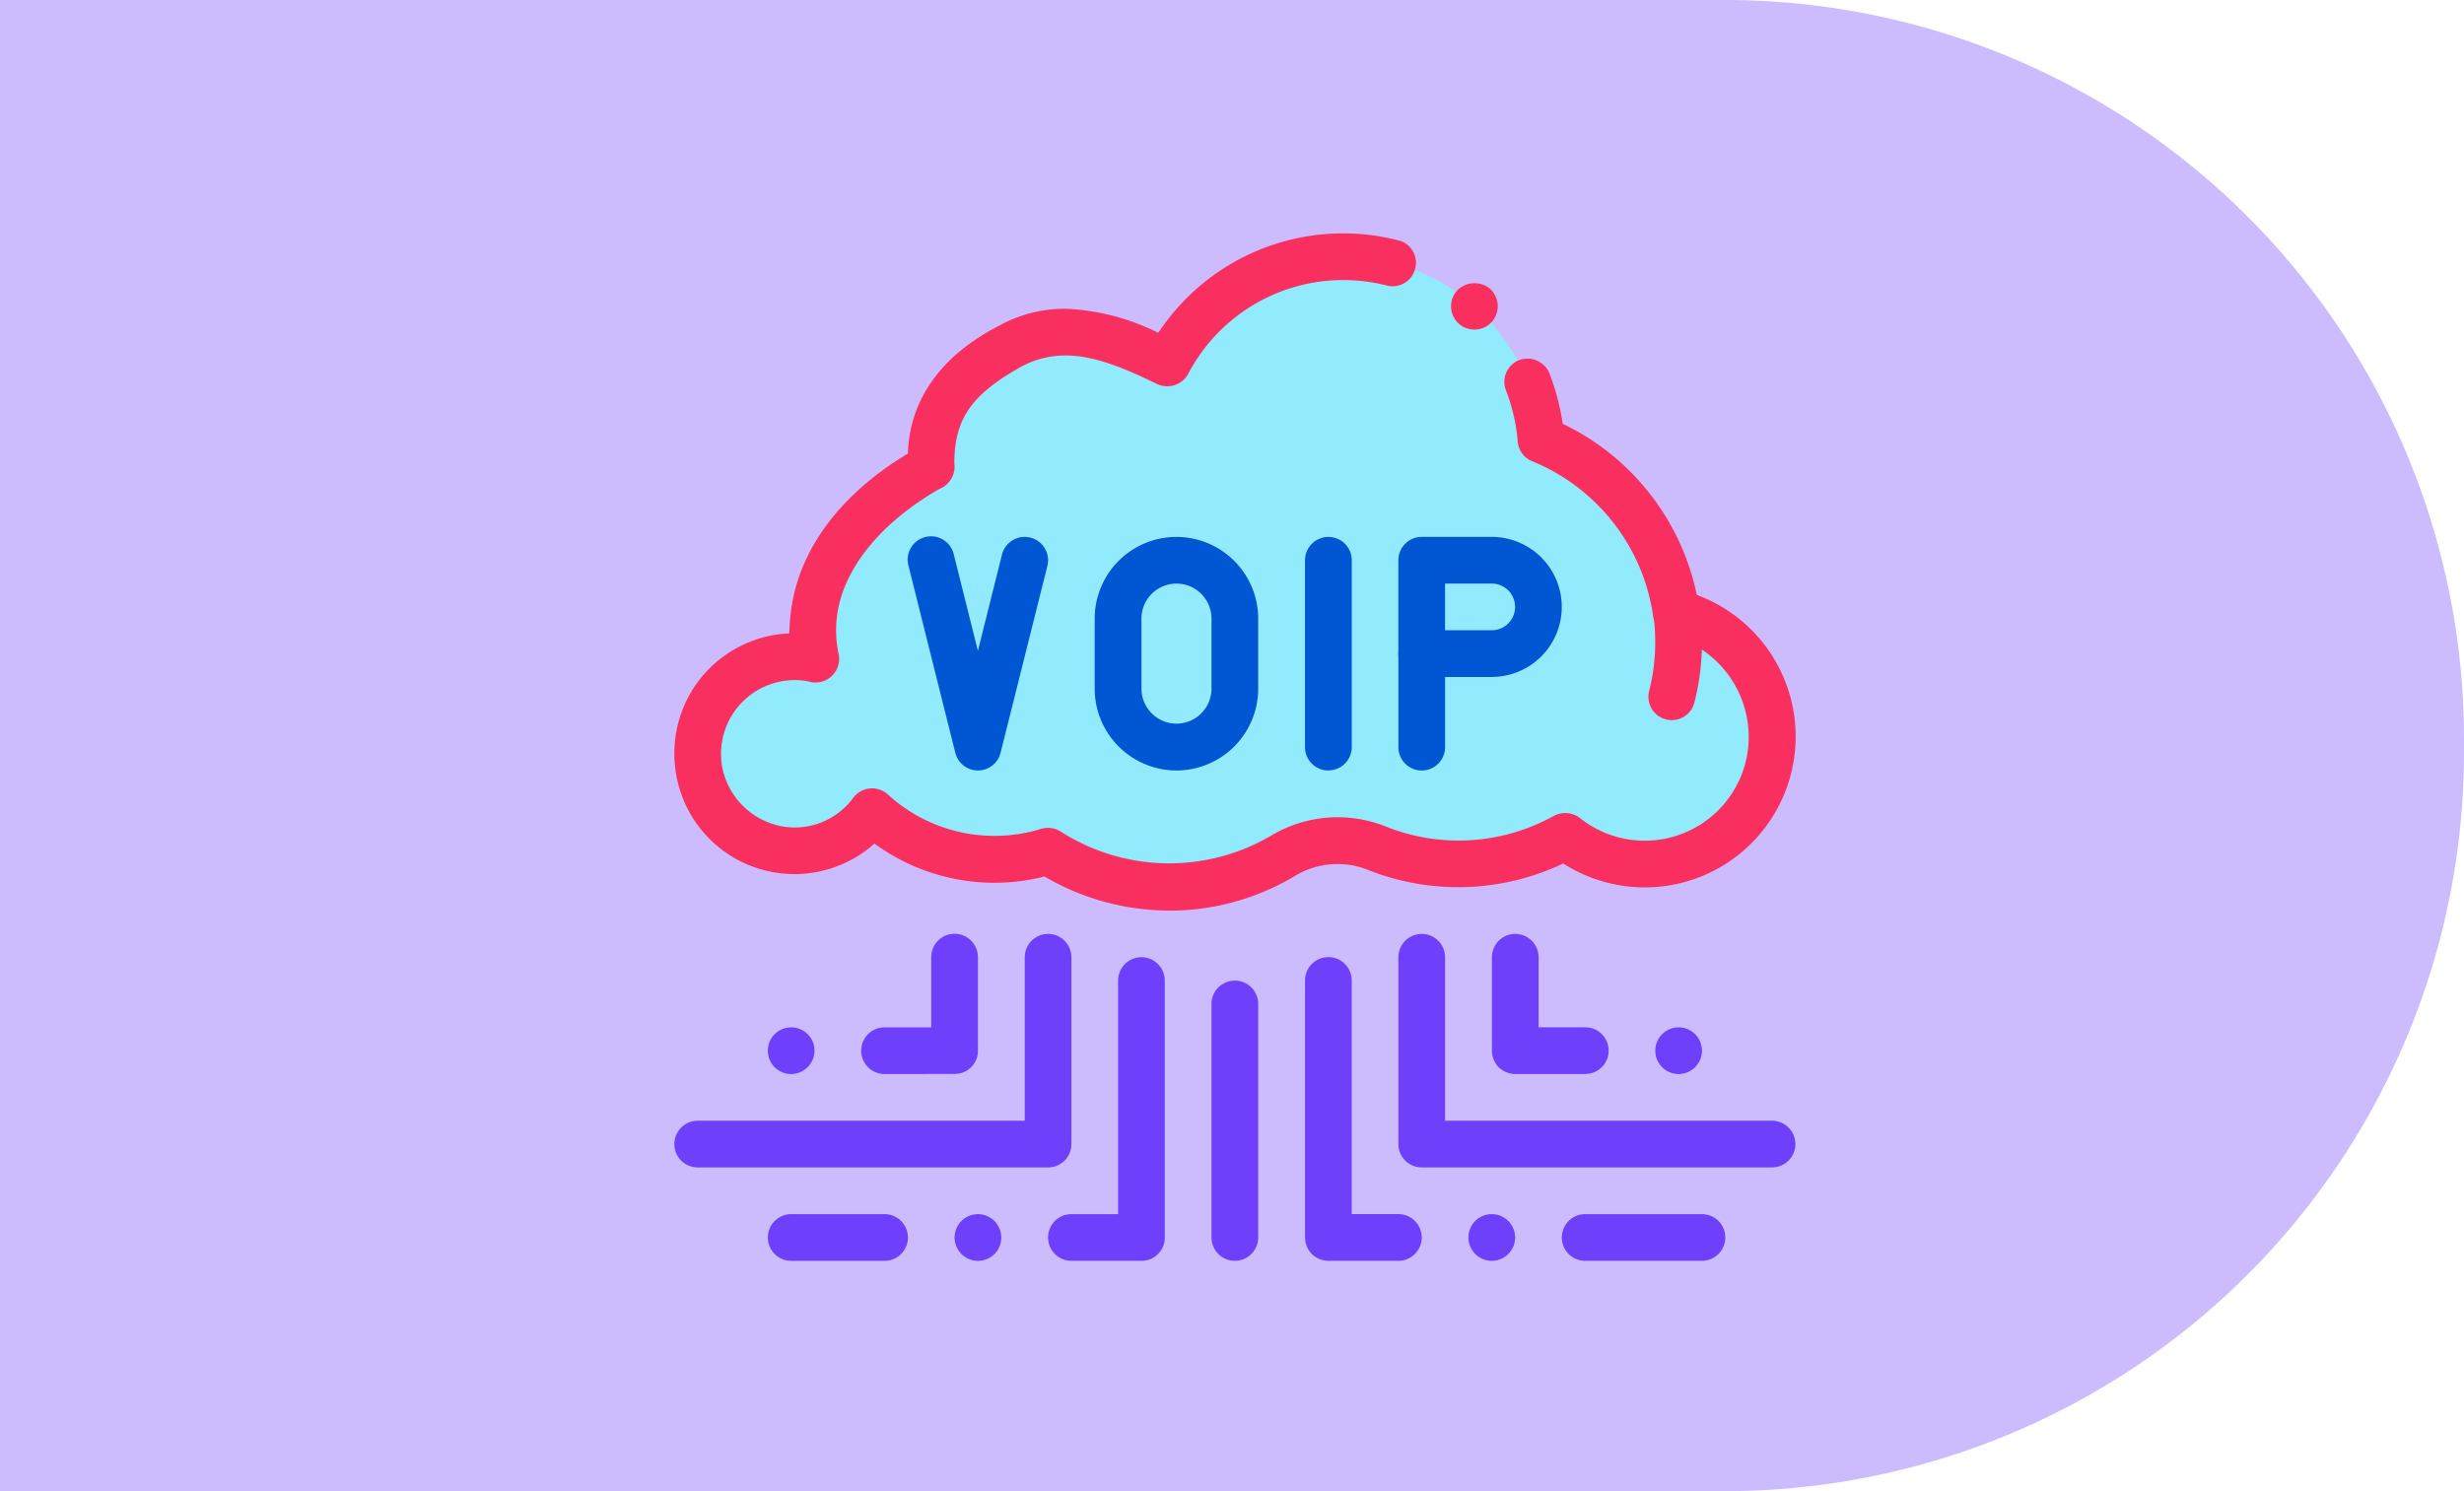 <svg xmlns="http://www.w3.org/2000/svg" xmlns:xlink="http://www.w3.org/1999/xlink" width="190" height="115" viewBox="0 0 190 115">
  <defs>
    <clipPath id="clip-path">
      <rect id="Rectángulo_376748" data-name="Rectángulo 376748" width="86.446" height="79.238" fill="none"/>
    </clipPath>
  </defs>
  <g id="Grupo_1069269" data-name="Grupo 1069269" transform="translate(-180 -8442)">
    <path id="Rectángulo_375112" data-name="Rectángulo 375112" d="M0,0H133a57,57,0,0,1,57,57v1a57,57,0,0,1-57,57H0a0,0,0,0,1,0,0V0A0,0,0,0,1,0,0Z" transform="translate(180 8442)" fill="#ccbcfe"/>
    <g id="Grupo_1069270" data-name="Grupo 1069270" transform="translate(232 8460)">
      <g id="Grupo_1069270-2" data-name="Grupo 1069270" transform="translate(0 0)" clip-path="url(#clip-path)">
        <path id="Trazado_806884" data-name="Trazado 806884" d="M7.792,31.148A7.484,7.484,0,1,0,13.763,43.1,13.78,13.78,0,0,0,27.33,46.148a17.078,17.078,0,0,0,18.159.33,8.052,8.052,0,0,1,7.167-.572A16.9,16.9,0,0,0,67.2,45a9.836,9.836,0,1,0,8.564-17.228A17,17,0,0,0,65.334,14.415a15.293,15.293,0,0,0-28.8-5.906C33.083,6.853,28.8,4.855,24.407,7.2c-3.984,2.134-6.277,4.8-6.088,9.312,0,0-10.809,5.4-8.906,14.823a7.347,7.347,0,0,0-1.621-.189" transform="translate(1.497 1.49)" fill="#92ebfd"/>
        <path id="Trazado_806885" data-name="Trazado 806885" d="M38.157,52.226A19.02,19.02,0,0,1,28.544,49.6a15.658,15.658,0,0,1-13.114-2.54,9.257,9.257,0,0,1-15.36-5.8A8.1,8.1,0,0,1,0,40.126a9.247,9.247,0,0,1,8.876-9.277v-.23c.165-7.208,5.764-11.635,9.13-13.633.13-4.161,2.558-7.568,7.043-9.872a10.492,10.492,0,0,1,5.1-1.3h.018a17.6,17.6,0,0,1,7.149,1.857A17.074,17.074,0,0,1,51.578,0a16.8,16.8,0,0,1,4.25.542,1.671,1.671,0,0,1,1.1.807,1.757,1.757,0,0,1,.2,1.373,1.794,1.794,0,0,1-2.181,1.3A13.853,13.853,0,0,0,51.578,3.6a13.5,13.5,0,0,0-11.959,7.244,1.841,1.841,0,0,1-2.358.79C34.951,10.521,32.5,9.418,30.2,9.418h-.035a7.105,7.105,0,0,0-3.424.866c-3.778,2.122-5.075,3.943-5.151,7.22a2.781,2.781,0,0,0,.018.395,1.872,1.872,0,0,1-.99,1.733l-.053.018a13.6,13.6,0,0,0-1.208.719A20.646,20.646,0,0,0,16.473,22.6c-1.833,1.727-4.014,4.521-4,8.016a8.686,8.686,0,0,0,.2,1.851A1.822,1.822,0,0,1,10.515,34.6a5.007,5.007,0,0,0-1.226-.147A5.689,5.689,0,0,0,3.6,40.126c0,.236.018.466.035.7a5.771,5.771,0,0,0,4.644,4.9,6.477,6.477,0,0,0,1.008.094,5.621,5.621,0,0,0,4.521-2.31,1.812,1.812,0,0,1,2.664-.23,12.184,12.184,0,0,0,11.8,2.646,1.848,1.848,0,0,1,1.532.212,15.5,15.5,0,0,0,16.244.289,10,10,0,0,1,8.77-.7,15.1,15.1,0,0,0,13-.807,1.876,1.876,0,0,1,2,.159,8.019,8.019,0,0,0,12.9-4.827,8.092,8.092,0,0,0-5.906-9.236,1.772,1.772,0,0,1-1.338-1.5,15.246,15.246,0,0,0-9.324-11.941,1.787,1.787,0,0,1-1.12-1.527,13.927,13.927,0,0,0-.9-3.925,1.8,1.8,0,0,1,1.008-2.346,1.841,1.841,0,0,1,2.34,1.008,18.513,18.513,0,0,1,1.026,3.9,18.887,18.887,0,0,1,10.338,13.2,11.635,11.635,0,1,1-10.3,20.711,18.839,18.839,0,0,1-15.071.489,6.32,6.32,0,0,0-5.546.43,18.856,18.856,0,0,1-9.766,2.717M61.7,7.42a1.857,1.857,0,0,1-1.208-.448,1.816,1.816,0,0,1-.159-2.54,1.874,1.874,0,0,1,2.558-.165,1.816,1.816,0,0,1,.159,2.54,1.792,1.792,0,0,1-1.35.613" transform="translate(0 -0.002)" fill="#f9305f"/>
        <path id="Trazado_806886" data-name="Trazado 806886" d="M14.546,14.74a1.976,1.976,0,0,1-.448-.053,1.8,1.8,0,0,1-1.3-2.193,15.319,15.319,0,0,0,.466-3.778,15.324,15.324,0,0,0-.13-2.022,1.8,1.8,0,1,1,3.572-.472,19.462,19.462,0,0,1,.165,2.493,19.111,19.111,0,0,1-.583,4.668,1.8,1.8,0,0,1-1.745,1.356" transform="translate(62.37 22.796)" fill="#f9305f"/>
        <path id="Trazado_806887" data-name="Trazado 806887" d="M8.831,31.39a1.8,1.8,0,0,1-1.8-1.8V11.581a1.8,1.8,0,1,1,3.6,0V29.592a1.8,1.8,0,0,1-1.8,1.8" transform="translate(34.389 47.845)" fill="#6e40fc"/>
        <path id="Trazado_806888" data-name="Trazado 806888" d="M30.037,32.883h-5.4a1.8,1.8,0,1,1,0-3.6h3.6V11.27a1.8,1.8,0,0,1,3.6,0V31.085a1.791,1.791,0,0,1-1.8,1.8m-12.607,0a1.8,1.8,0,1,1,1.8-1.8,1.8,1.8,0,0,1-1.8,1.8m-7.2,0h-7.2a1.8,1.8,0,1,1,0-3.6h7.2a1.8,1.8,0,1,1,0,3.6" transform="translate(5.98 46.353)" fill="#6e40fc"/>
        <path id="Trazado_806889" data-name="Trazado 806889" d="M28.815,27.173H1.8a1.8,1.8,0,1,1,0-3.6H27.018V10.965a1.8,1.8,0,0,1,3.6,0V25.375a1.8,1.8,0,0,1-1.8,1.8" transform="translate(0 44.86)" fill="#6e40fc"/>
        <path id="Trazado_806890" data-name="Trazado 806890" d="M10.228,19.971h0a1.8,1.8,0,0,1,0-3.6h3.6V10.947a1.8,1.8,0,0,1,3.6.018v7.2a1.781,1.781,0,0,1-1.8,1.8Zm-7.2,0a1.8,1.8,0,1,1,1.8-1.8,1.811,1.811,0,0,1-1.8,1.8" transform="translate(5.98 44.86)" fill="#6e40fc"/>
        <path id="Trazado_806891" data-name="Trazado 806891" d="M25.1,19.971a1.8,1.8,0,1,1,1.8-1.8,1.806,1.806,0,0,1-1.8,1.8m-7.2,0h-5.4a1.9,1.9,0,0,1-1.279-.525,1.851,1.851,0,0,1-.519-1.279v-7.2a1.8,1.8,0,0,1,3.6,0v5.4h3.6a1.8,1.8,0,1,1,0,3.6" transform="translate(52.34 44.86)" fill="#6e40fc"/>
        <path id="Trazado_806892" data-name="Trazado 806892" d="M38.863,32.883H29.857a1.8,1.8,0,0,1,0-3.6h9.006a1.8,1.8,0,1,1,0,3.6m-16.208,0a1.8,1.8,0,1,1,1.8-1.8,1.8,1.8,0,0,1-1.8,1.8m-7.2,0h-5.4a1.9,1.9,0,0,1-1.279-.525,1.881,1.881,0,0,1-.519-1.273V11.252a1.8,1.8,0,0,1,3.6.018V29.281h3.6a1.8,1.8,0,0,1,0,3.6" transform="translate(40.375 46.353)" fill="#6e40fc"/>
        <path id="Trazado_806893" data-name="Trazado 806893" d="M38.287,27.173H11.276a1.8,1.8,0,0,1-1.8-1.8V10.965a1.8,1.8,0,0,1,3.6,0V23.572H38.287a1.8,1.8,0,0,1,0,3.6" transform="translate(46.355 44.86)" fill="#6e40fc"/>
        <path id="Trazado_806894" data-name="Trazado 806894" d="M10.054,21.984a1.8,1.8,0,0,1-1.8-1.8V5.776a1.8,1.8,0,0,1,3.607,0v14.4a1.8,1.8,0,0,1-1.8,1.8" transform="translate(40.375 19.436)" fill="#0056d3"/>
        <path id="Trazado_806895" data-name="Trazado 806895" d="M11.805,21.984A6.314,6.314,0,0,1,5.5,15.677v-5.4a6.3,6.3,0,0,1,12.607,0v5.4a6.309,6.309,0,0,1-6.3,6.306m0-14.411a2.7,2.7,0,0,0-2.7,2.7v5.4a2.7,2.7,0,0,0,5.4,0v-5.4a2.7,2.7,0,0,0-2.7-2.7" transform="translate(26.912 19.436)" fill="#0056d3"/>
        <path id="Trazado_806896" data-name="Trazado 806896" d="M8.461,21.985a1.8,1.8,0,0,1-1.745-1.361L3.109,6.213A1.8,1.8,0,1,1,6.6,5.34l1.857,7.42,1.857-7.42a1.8,1.8,0,1,1,3.5.872L10.205,20.623a1.8,1.8,0,0,1-1.745,1.361" transform="translate(14.95 19.435)" fill="#0056d3"/>
        <path id="Trazado_806897" data-name="Trazado 806897" d="M16.674,14.776h-5.4a1.8,1.8,0,0,1-1.8-1.8V5.77a1.8,1.8,0,0,1,1.8-1.8h5.4a5.4,5.4,0,1,1,0,10.8m-3.6-3.6h3.6a1.8,1.8,0,1,0,0-3.6h-3.6Z" transform="translate(46.355 19.436)" fill="#0056d3"/>
        <path id="Trazado_806898" data-name="Trazado 806898" d="M11.271,16a1.8,1.8,0,0,1-1.8-1.8v-7.2a1.8,1.8,0,0,1,3.6,0v7.2a1.8,1.8,0,0,1-1.8,1.8" transform="translate(46.36 25.422)" fill="#0056d3"/>
      </g>
    </g>
  </g>
</svg>

